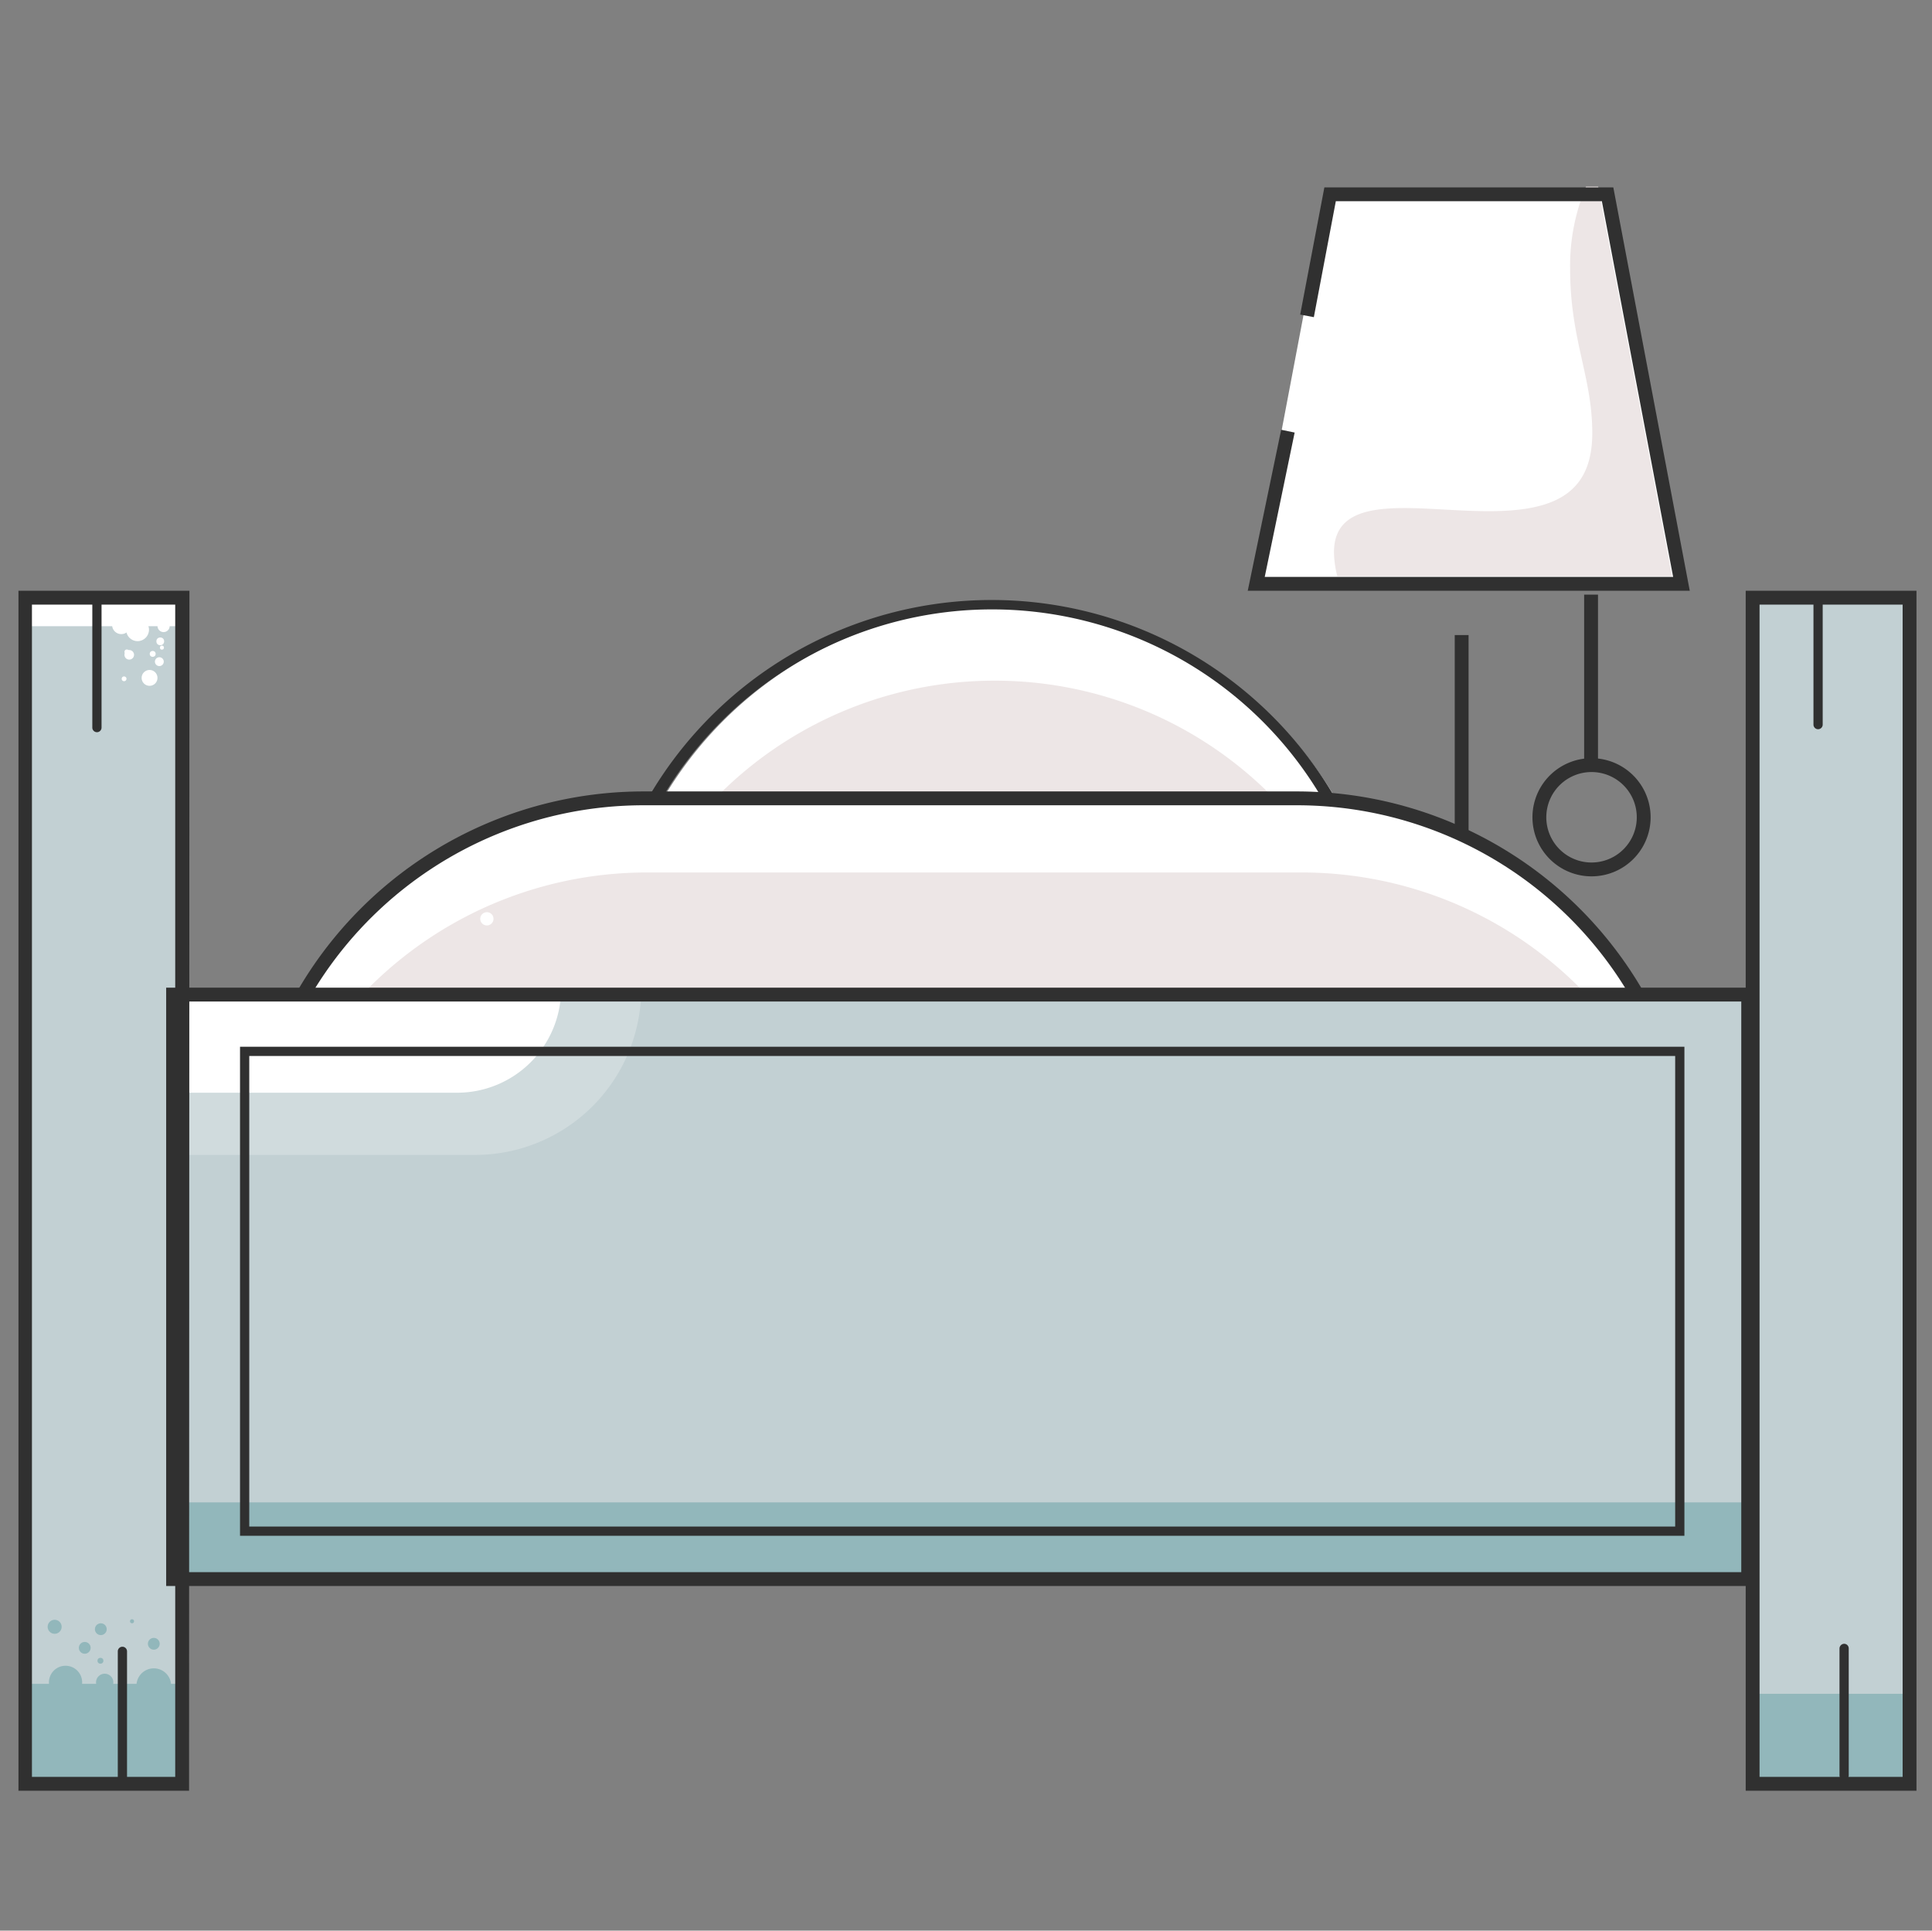 <svg xmlns="http://www.w3.org/2000/svg" viewBox="0 0 104.64 104.58"><rect x="0" y="0" width="104.64" height="104.58" fill="#808080" stroke="none"/><defs><style>.cls-1{fill:#c2d0d3;}.cls-2,.cls-6,.cls-7{fill:#fff;}.cls-3{fill:#92b7bb;}.cls-4{fill:#303030;}.cls-5{fill:#ede6e6;}.cls-6{opacity:0.23;}.cls-7,.cls-8{opacity:0;}.cls-8{fill:#fdeedc;}</style></defs><title>Asset 68</title><g id="Layer_2" data-name="Layer 2"><g id="Layer_1-2" data-name="Layer 1"><rect class="cls-1" x="1.61" y="32.38" width="8.5" height="64.27"/><rect class="cls-2" x="1.61" y="32.38" width="8.5" height="1.54"/><rect class="cls-3" x="1.61" y="91.21" width="8.5" height="5.43"/><path class="cls-4" d="M5.22,39.66A.25.25,0,0,1,5,39.41V32.53a.25.25,0,0,1,.25-.25.26.26,0,0,1,.25.25v6.88A.25.25,0,0,1,5.22,39.66Z"/><path class="cls-4" d="M6.63,96.58a.25.25,0,0,1-.25-.25V89.45a.25.25,0,0,1,.25-.25.25.25,0,0,1,.25.25v6.88A.25.25,0,0,1,6.63,96.58Z"/><circle class="cls-3" cx="3.55" cy="91.13" r="0.9"/><circle class="cls-3" cx="4.59" cy="89.26" r="0.32"/><circle class="cls-3" cx="2.96" cy="88.12" r="0.38"/><circle class="cls-3" cx="8.33" cy="91.31" r="0.94"/><circle class="cls-3" cx="5.67" cy="91.13" r="0.47"/><circle class="cls-3" cx="5.44" cy="89.96" r="0.16"/><circle class="cls-3" cx="8.33" cy="89.04" r="0.32"/><circle class="cls-3" cx="7.15" cy="87.82" r="0.11"/><circle class="cls-3" cx="5.46" cy="88.25" r="0.32"/><circle class="cls-2" cx="7.45" cy="34.11" r="0.62"/><circle class="cls-2" cx="7" cy="35.47" r="0.26"/><circle class="cls-2" cx="6.57" cy="33.85" r="0.5"/><circle class="cls-2" cx="8.63" cy="35.84" r="0.24"/><circle class="cls-2" cx="8.77" cy="35.08" r="0.11"/><circle class="cls-2" cx="8.86" cy="33.91" r="0.33"/><circle class="cls-2" cx="8.68" cy="34.74" r="0.21"/><circle class="cls-2" cx="8.27" cy="35.42" r="0.16"/><circle class="cls-2" cx="8.1" cy="36.72" r="0.43"/><circle class="cls-2" cx="6.72" cy="36.77" r="0.13"/><circle class="cls-2" cx="6.87" cy="35.31" r="0.13"/><polygon class="cls-2" points="90.88 31.62 67.84 31.62 71.84 10.53 86.88 10.53 90.88 31.62"/><path class="cls-5" d="M90.56,31.21H72.43a5.52,5.52,0,0,1-.18-1.29c0-2,1.65-2.4,3.82-2.4,1.4,0,3,.17,4.56.17,3.41,0,5.61-.86,5.61-4.23,0-3.06-1.2-5.05-1.2-8.89a11.05,11.05,0,0,1,.86-4.46h.66Z"/><path class="cls-4" d="M89.86,58.91h-.75a9.95,9.95,0,0,0-19.89,0h-.75a10.7,10.7,0,0,1,21.39,0Z"/><rect class="cls-4" x="78.79" y="34.4" width="0.75" height="14.49"/><polygon class="cls-4" points="91.52 32 67.58 32 69.39 23.28 70.12 23.43 68.5 31.25 90.62 31.25 86.76 10.9 72.35 10.9 71.16 17.18 70.42 17.04 71.73 10.15 87.38 10.15 91.52 32"/><rect class="cls-4" x="85.8" y="32.21" width="0.75" height="9.24"/><path class="cls-4" d="M86.2,47.47a3.2,3.2,0,1,1,3.2-3.2A3.2,3.2,0,0,1,86.2,47.47Zm0-5.65a2.45,2.45,0,1,0,2.45,2.45A2.45,2.45,0,0,0,86.2,41.82Z"/><path class="cls-2" d="M54.16,32.85h0A21.11,21.11,0,0,1,75.26,54v.16a0,0,0,0,1,0,0H33a0,0,0,0,1,0,0V54A21.11,21.11,0,0,1,54.16,32.85Z"/><path class="cls-5" d="M53.86,36.87h0A21.11,21.11,0,0,1,75,58v.16a0,0,0,0,1,0,0H32.75a0,0,0,0,1,0,0V58A21.11,21.11,0,0,1,53.86,36.87Z"/><path class="cls-4" d="M75.21,54.49h-43V54a21.48,21.48,0,1,1,43,0ZM33,53.74H74.46a20.73,20.73,0,0,0-41.46,0Z"/><path class="cls-2" d="M35.37,47.36H70.81A21.26,21.26,0,0,1,92.07,68.62v0a0,0,0,0,1,0,0h-78a0,0,0,0,1,0,0v0A21.26,21.26,0,0,1,35.37,47.36Z"/><path class="cls-2" d="M35.13,43.34H70.57A21.26,21.26,0,0,1,91.84,64.61v0a0,0,0,0,1,0,0h-78a0,0,0,0,1,0,0v0A21.26,21.26,0,0,1,35.13,43.34Z"/><path class="cls-5" d="M35.07,47.26H70.51A21.26,21.26,0,0,1,91.77,68.53v0a0,0,0,0,1,0,0h-78a0,0,0,0,1,0,0v0A21.26,21.26,0,0,1,35.07,47.26Z"/><path class="cls-4" d="M91.91,64.88H13.19v-.37A21.67,21.67,0,0,1,34.83,42.87H70.27A21.67,21.67,0,0,1,91.91,64.51Zm-78-.75H91.16A20.92,20.92,0,0,0,70.27,43.62H34.83A20.92,20.92,0,0,0,13.94,64.13Z"/><rect class="cls-1" x="9.39" y="53.56" width="85.3" height="31.66"/><path class="cls-6" d="M9.39,53.56H34.73a0,0,0,0,1,0,0v0a9,9,0,0,1-9,9H9.39a0,0,0,0,1,0,0v-9A0,0,0,0,1,9.39,53.56Z"/><path class="cls-2" d="M9.39,53.56h21a0,0,0,0,1,0,0v0a5.63,5.63,0,0,1-5.63,5.63H9.39a0,0,0,0,1,0,0V53.56a0,0,0,0,1,0,0Z"/><rect class="cls-3" x="9.55" y="81.38" width="85.3" height="4"/><path class="cls-4" d="M95.06,85.91H9V53.5H95.06Zm-85.3-.75H94.31V54.25H9.76Z"/><rect class="cls-1" x="94.88" y="32.47" width="8.51" height="64.27"/><rect class="cls-3" x="94.88" y="91.75" width="8.51" height="4.99"/><path class="cls-4" d="M10.24,97H1V32h9.26Zm-8.51-.75H9.49V32.75H1.73Z"/><path class="cls-4" d="M103.8,97H94.55V32h9.25Zm-8.5-.75h7.75V32.75H95.3Z"/><path class="cls-4" d="M98.47,39.5a.25.25,0,0,1-.25-.25V32.38a.25.25,0,0,1,.25-.25.25.25,0,0,1,.25.25v6.87A.25.25,0,0,1,98.47,39.5Z"/><path class="cls-4" d="M99.88,96.42a.25.25,0,0,1-.25-.25V89.29a.26.26,0,0,1,.25-.25.25.25,0,0,1,.25.25v6.88A.25.25,0,0,1,99.88,96.42Z"/><path class="cls-4" d="M91.23,83.19H13V56.7H91.23Zm-77.73-.5H90.73V57.2H13.5Z"/><rect class="cls-7" y="96.98" width="104.35" height="7.6"/><rect class="cls-8" x="0.29" width="104.35" height="7.6" transform="translate(104.94 7.6) rotate(180)"/><circle class="cls-2" cx="20.93" cy="49.4" r="0.24"/><circle class="cls-2" cx="21.95" cy="49.23" r="0.22"/><circle class="cls-2" cx="26.37" cy="49.77" r="0.36"/><circle class="cls-2" cx="22.73" cy="49.78" r="0.11"/><circle class="cls-2" cx="25.46" cy="49.11" r="0.15"/></g></g></svg>
